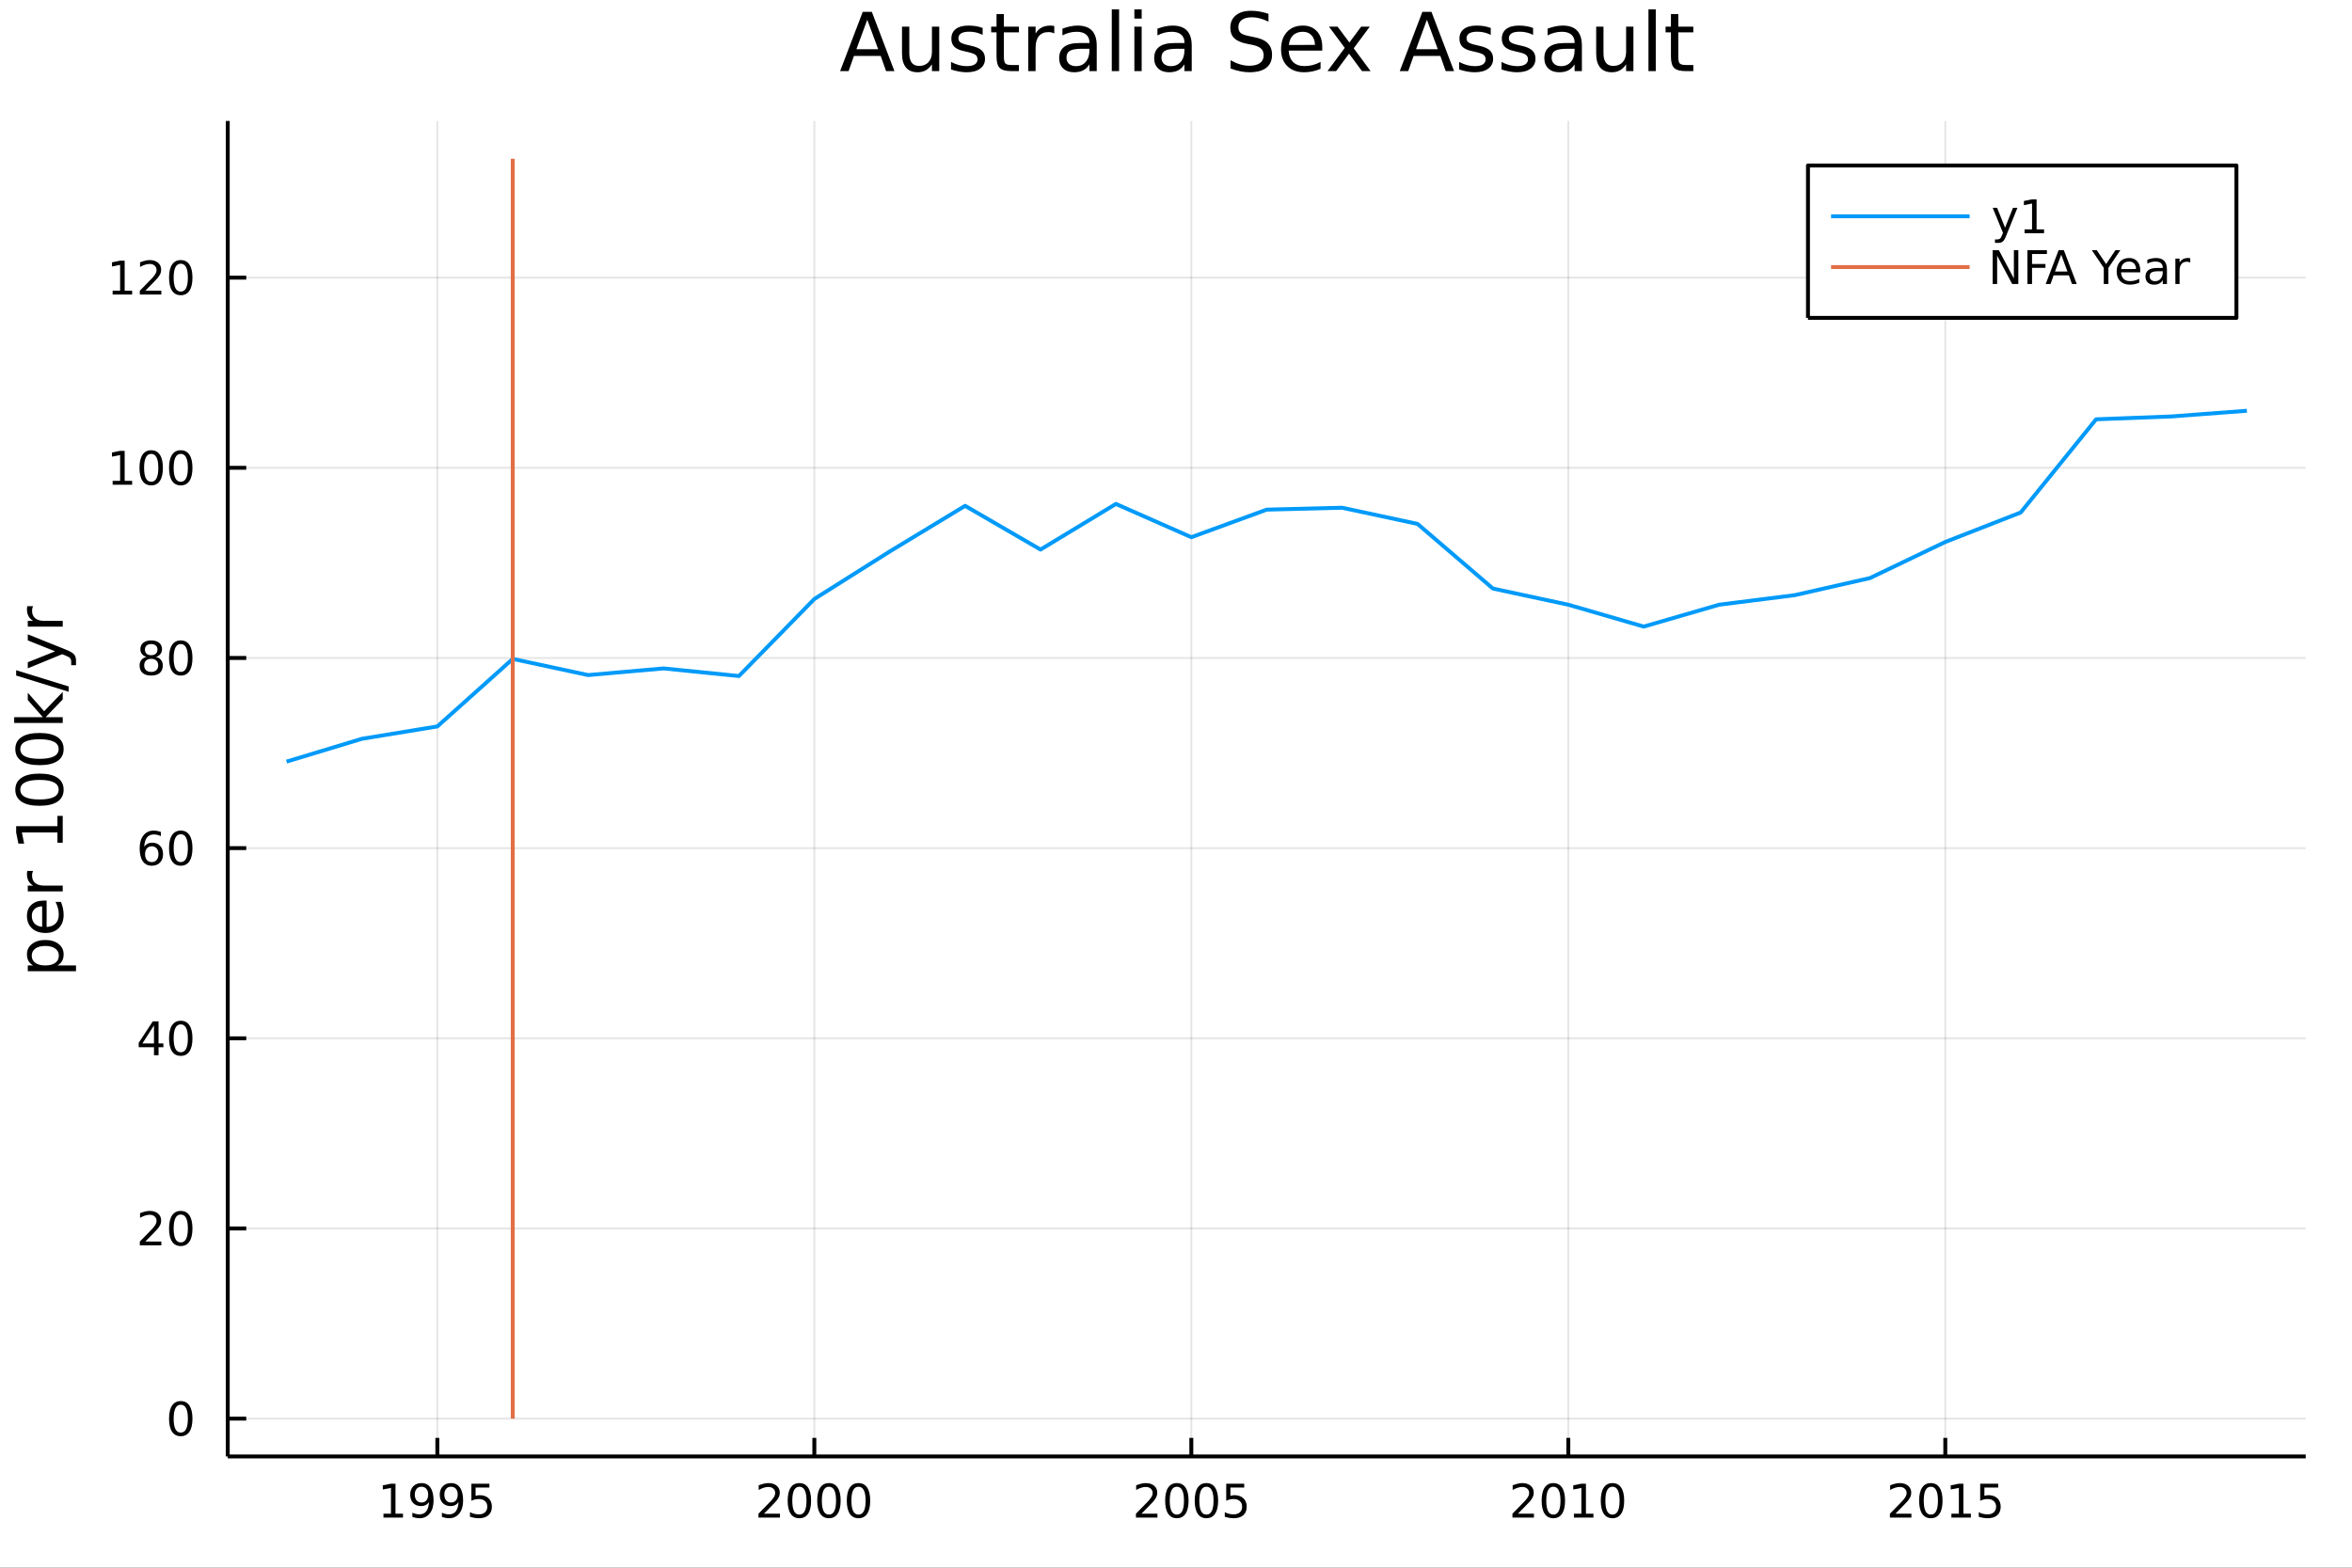 <?xml version="1.0" encoding="utf-8"?>
<svg xmlns="http://www.w3.org/2000/svg" xmlns:xlink="http://www.w3.org/1999/xlink" width="600" height="400" viewBox="0 0 2400 1600">
<rect x="0" y="0" width="2400" height="1600" fill="#333333" stroke="none"/>
<defs>
  <clipPath id="clip020">
    <rect x="0" y="0" width="2400" height="1600"/>
  </clipPath>
</defs>
<path clip-path="url(#clip020)" d="
M0 1600 L2400 1600 L2400 0 L0 0  Z
  " fill="#ffffff" fill-rule="evenodd" fill-opacity="1"/>
<defs>
  <clipPath id="clip021">
    <rect x="480" y="0" width="1681" height="1600"/>
  </clipPath>
</defs>
<path clip-path="url(#clip020)" d="
M232.389 1486.45 L2352.76 1486.45 L2352.76 123.472 L232.389 123.472  Z
  " fill="#ffffff" fill-rule="evenodd" fill-opacity="1"/>
<defs>
  <clipPath id="clip022">
    <rect x="232" y="123" width="2121" height="1364"/>
  </clipPath>
</defs>
<polyline clip-path="url(#clip022)" style="stroke:#000000; stroke-linecap:butt; stroke-linejoin:round; stroke-width:2; stroke-opacity:0.1; fill:none" points="
  446.272,1486.45 446.272,123.472 
  "/>
<polyline clip-path="url(#clip022)" style="stroke:#000000; stroke-linecap:butt; stroke-linejoin:round; stroke-width:2; stroke-opacity:0.1; fill:none" points="
  830.954,1486.45 830.954,123.472 
  "/>
<polyline clip-path="url(#clip022)" style="stroke:#000000; stroke-linecap:butt; stroke-linejoin:round; stroke-width:2; stroke-opacity:0.1; fill:none" points="
  1215.64,1486.45 1215.64,123.472 
  "/>
<polyline clip-path="url(#clip022)" style="stroke:#000000; stroke-linecap:butt; stroke-linejoin:round; stroke-width:2; stroke-opacity:0.1; fill:none" points="
  1600.32,1486.45 1600.32,123.472 
  "/>
<polyline clip-path="url(#clip022)" style="stroke:#000000; stroke-linecap:butt; stroke-linejoin:round; stroke-width:2; stroke-opacity:0.1; fill:none" points="
  1985,1486.45 1985,123.472 
  "/>
<polyline clip-path="url(#clip020)" style="stroke:#000000; stroke-linecap:butt; stroke-linejoin:round; stroke-width:4; stroke-opacity:1; fill:none" points="
  232.389,1486.45 2352.76,1486.45 
  "/>
<polyline clip-path="url(#clip020)" style="stroke:#000000; stroke-linecap:butt; stroke-linejoin:round; stroke-width:4; stroke-opacity:1; fill:none" points="
  446.272,1486.45 446.272,1467.55 
  "/>
<polyline clip-path="url(#clip020)" style="stroke:#000000; stroke-linecap:butt; stroke-linejoin:round; stroke-width:4; stroke-opacity:1; fill:none" points="
  830.954,1486.45 830.954,1467.55 
  "/>
<polyline clip-path="url(#clip020)" style="stroke:#000000; stroke-linecap:butt; stroke-linejoin:round; stroke-width:4; stroke-opacity:1; fill:none" points="
  1215.64,1486.45 1215.64,1467.55 
  "/>
<polyline clip-path="url(#clip020)" style="stroke:#000000; stroke-linecap:butt; stroke-linejoin:round; stroke-width:4; stroke-opacity:1; fill:none" points="
  1600.32,1486.45 1600.32,1467.55 
  "/>
<polyline clip-path="url(#clip020)" style="stroke:#000000; stroke-linecap:butt; stroke-linejoin:round; stroke-width:4; stroke-opacity:1; fill:none" points="
  1985,1486.45 1985,1467.55 
  "/>
<path clip-path="url(#clip020)" d="M391.296 1544.91 L398.935 1544.91 L398.935 1518.55 L390.625 1520.21 L390.625 1515.95 L398.888 1514.29 L403.564 1514.29 L403.564 1544.91 L411.203 1544.91 L411.203 1548.85 L391.296 1548.85 L391.296 1544.91 Z" fill="#000000" fill-rule="evenodd" fill-opacity="1" /><path clip-path="url(#clip020)" d="M420.787 1548.13 L420.787 1543.87 Q422.546 1544.7 424.351 1545.14 Q426.157 1545.58 427.893 1545.58 Q432.523 1545.58 434.953 1542.48 Q437.407 1539.36 437.754 1533.01 Q436.411 1535.01 434.351 1536.07 Q432.291 1537.13 429.791 1537.13 Q424.606 1537.13 421.574 1534.01 Q418.564 1530.86 418.564 1525.42 Q418.564 1520.1 421.712 1516.88 Q424.861 1513.66 430.092 1513.66 Q436.087 1513.66 439.235 1518.27 Q442.407 1522.85 442.407 1531.6 Q442.407 1539.77 438.518 1544.66 Q434.652 1549.52 428.101 1549.52 Q426.342 1549.52 424.536 1549.17 Q422.731 1548.82 420.787 1548.13 M430.092 1533.48 Q433.24 1533.48 435.069 1531.32 Q436.921 1529.17 436.921 1525.42 Q436.921 1521.7 435.069 1519.54 Q433.24 1517.37 430.092 1517.37 Q426.944 1517.37 425.092 1519.54 Q423.263 1521.7 423.263 1525.42 Q423.263 1529.17 425.092 1531.32 Q426.944 1533.48 430.092 1533.48 Z" fill="#000000" fill-rule="evenodd" fill-opacity="1" /><path clip-path="url(#clip020)" d="M450.948 1548.13 L450.948 1543.87 Q452.708 1544.7 454.513 1545.14 Q456.319 1545.58 458.055 1545.58 Q462.684 1545.58 465.115 1542.48 Q467.569 1539.36 467.916 1533.01 Q466.573 1535.01 464.513 1536.07 Q462.453 1537.13 459.953 1537.13 Q454.768 1537.13 451.735 1534.01 Q448.726 1530.86 448.726 1525.42 Q448.726 1520.1 451.874 1516.88 Q455.022 1513.66 460.254 1513.66 Q466.249 1513.66 469.397 1518.27 Q472.569 1522.85 472.569 1531.6 Q472.569 1539.77 468.68 1544.66 Q464.814 1549.52 458.263 1549.52 Q456.504 1549.52 454.698 1549.17 Q452.893 1548.82 450.948 1548.13 M460.254 1533.48 Q463.402 1533.48 465.231 1531.32 Q467.083 1529.17 467.083 1525.42 Q467.083 1521.7 465.231 1519.54 Q463.402 1517.37 460.254 1517.37 Q457.106 1517.37 455.254 1519.54 Q453.425 1521.7 453.425 1525.42 Q453.425 1529.17 455.254 1531.32 Q457.106 1533.48 460.254 1533.48 Z" fill="#000000" fill-rule="evenodd" fill-opacity="1" /><path clip-path="url(#clip020)" d="M481.018 1514.29 L499.374 1514.29 L499.374 1518.22 L485.3 1518.22 L485.3 1526.7 Q486.319 1526.35 487.337 1526.19 Q488.356 1526 489.374 1526 Q495.161 1526 498.541 1529.17 Q501.92 1532.34 501.92 1537.76 Q501.92 1543.34 498.448 1546.44 Q494.976 1549.52 488.657 1549.52 Q486.481 1549.52 484.212 1549.15 Q481.967 1548.78 479.559 1548.04 L479.559 1543.34 Q481.643 1544.47 483.865 1545.03 Q486.087 1545.58 488.564 1545.58 Q492.569 1545.58 494.906 1543.48 Q497.244 1541.37 497.244 1537.76 Q497.244 1534.15 494.906 1532.04 Q492.569 1529.94 488.564 1529.94 Q486.689 1529.94 484.814 1530.35 Q482.962 1530.77 481.018 1531.65 L481.018 1514.29 Z" fill="#000000" fill-rule="evenodd" fill-opacity="1" /><path clip-path="url(#clip020)" d="M779.566 1544.91 L795.885 1544.91 L795.885 1548.85 L773.941 1548.85 L773.941 1544.91 Q776.603 1542.16 781.186 1537.53 Q785.793 1532.88 786.973 1531.53 Q789.218 1529.01 790.098 1527.27 Q791.001 1525.51 791.001 1523.82 Q791.001 1521.07 789.056 1519.33 Q787.135 1517.6 784.033 1517.6 Q781.834 1517.6 779.381 1518.36 Q776.95 1519.13 774.172 1520.68 L774.172 1515.95 Q776.996 1514.82 779.45 1514.24 Q781.904 1513.66 783.941 1513.66 Q789.311 1513.66 792.505 1516.35 Q795.7 1519.03 795.7 1523.52 Q795.7 1525.65 794.89 1527.57 Q794.103 1529.47 791.996 1532.07 Q791.418 1532.74 788.316 1535.95 Q785.214 1539.15 779.566 1544.91 Z" fill="#000000" fill-rule="evenodd" fill-opacity="1" /><path clip-path="url(#clip020)" d="M815.7 1517.37 Q812.089 1517.37 810.26 1520.93 Q808.454 1524.47 808.454 1531.6 Q808.454 1538.71 810.26 1542.27 Q812.089 1545.82 815.7 1545.82 Q819.334 1545.82 821.14 1542.27 Q822.968 1538.71 822.968 1531.6 Q822.968 1524.47 821.14 1520.93 Q819.334 1517.37 815.7 1517.37 M815.7 1513.66 Q821.51 1513.66 824.566 1518.27 Q827.644 1522.85 827.644 1531.6 Q827.644 1540.33 824.566 1544.94 Q821.51 1549.52 815.7 1549.52 Q809.89 1549.52 806.811 1544.94 Q803.755 1540.33 803.755 1531.6 Q803.755 1522.85 806.811 1518.27 Q809.89 1513.66 815.7 1513.66 Z" fill="#000000" fill-rule="evenodd" fill-opacity="1" /><path clip-path="url(#clip020)" d="M845.862 1517.37 Q842.251 1517.37 840.422 1520.93 Q838.616 1524.47 838.616 1531.6 Q838.616 1538.71 840.422 1542.27 Q842.251 1545.82 845.862 1545.82 Q849.496 1545.82 851.301 1542.27 Q853.13 1538.71 853.13 1531.6 Q853.13 1524.47 851.301 1520.93 Q849.496 1517.37 845.862 1517.37 M845.862 1513.66 Q851.672 1513.66 854.727 1518.27 Q857.806 1522.85 857.806 1531.6 Q857.806 1540.33 854.727 1544.94 Q851.672 1549.52 845.862 1549.52 Q840.052 1549.52 836.973 1544.94 Q833.917 1540.33 833.917 1531.6 Q833.917 1522.85 836.973 1518.27 Q840.052 1513.66 845.862 1513.66 Z" fill="#000000" fill-rule="evenodd" fill-opacity="1" /><path clip-path="url(#clip020)" d="M876.024 1517.37 Q872.412 1517.37 870.584 1520.93 Q868.778 1524.47 868.778 1531.6 Q868.778 1538.71 870.584 1542.27 Q872.412 1545.82 876.024 1545.82 Q879.658 1545.82 881.463 1542.27 Q883.292 1538.71 883.292 1531.6 Q883.292 1524.47 881.463 1520.93 Q879.658 1517.37 876.024 1517.37 M876.024 1513.66 Q881.834 1513.66 884.889 1518.27 Q887.968 1522.85 887.968 1531.6 Q887.968 1540.33 884.889 1544.94 Q881.834 1549.52 876.024 1549.52 Q870.213 1549.52 867.135 1544.94 Q864.079 1540.33 864.079 1531.6 Q864.079 1522.85 867.135 1518.27 Q870.213 1513.66 876.024 1513.66 Z" fill="#000000" fill-rule="evenodd" fill-opacity="1" /><path clip-path="url(#clip020)" d="M1164.75 1544.91 L1181.06 1544.91 L1181.06 1548.85 L1159.12 1548.85 L1159.12 1544.91 Q1161.78 1542.16 1166.37 1537.53 Q1170.97 1532.88 1172.15 1531.53 Q1174.4 1529.01 1175.28 1527.27 Q1176.18 1525.51 1176.18 1523.82 Q1176.18 1521.07 1174.24 1519.33 Q1172.31 1517.6 1169.21 1517.6 Q1167.01 1517.6 1164.56 1518.36 Q1162.13 1519.13 1159.35 1520.68 L1159.35 1515.95 Q1162.18 1514.82 1164.63 1514.24 Q1167.08 1513.66 1169.12 1513.66 Q1174.49 1513.66 1177.69 1516.35 Q1180.88 1519.03 1180.88 1523.52 Q1180.88 1525.65 1180.07 1527.57 Q1179.28 1529.47 1177.18 1532.07 Q1176.6 1532.74 1173.5 1535.95 Q1170.39 1539.15 1164.75 1544.91 Z" fill="#000000" fill-rule="evenodd" fill-opacity="1" /><path clip-path="url(#clip020)" d="M1200.88 1517.37 Q1197.27 1517.37 1195.44 1520.93 Q1193.63 1524.47 1193.63 1531.6 Q1193.63 1538.71 1195.44 1542.27 Q1197.27 1545.82 1200.88 1545.82 Q1204.51 1545.82 1206.32 1542.27 Q1208.15 1538.71 1208.15 1531.6 Q1208.15 1524.47 1206.32 1520.93 Q1204.51 1517.37 1200.88 1517.37 M1200.88 1513.66 Q1206.69 1513.66 1209.75 1518.27 Q1212.82 1522.85 1212.82 1531.6 Q1212.82 1540.33 1209.75 1544.94 Q1206.69 1549.52 1200.88 1549.52 Q1195.07 1549.52 1191.99 1544.94 Q1188.94 1540.33 1188.94 1531.6 Q1188.94 1522.85 1191.99 1518.27 Q1195.07 1513.66 1200.88 1513.66 Z" fill="#000000" fill-rule="evenodd" fill-opacity="1" /><path clip-path="url(#clip020)" d="M1231.04 1517.37 Q1227.43 1517.37 1225.6 1520.93 Q1223.8 1524.47 1223.8 1531.6 Q1223.8 1538.71 1225.6 1542.27 Q1227.43 1545.82 1231.04 1545.82 Q1234.68 1545.82 1236.48 1542.27 Q1238.31 1538.71 1238.31 1531.6 Q1238.31 1524.47 1236.48 1520.93 Q1234.68 1517.37 1231.04 1517.37 M1231.04 1513.66 Q1236.85 1513.66 1239.91 1518.27 Q1242.99 1522.85 1242.99 1531.6 Q1242.99 1540.33 1239.91 1544.94 Q1236.85 1549.52 1231.04 1549.52 Q1225.23 1549.52 1222.15 1544.94 Q1219.1 1540.33 1219.1 1531.6 Q1219.1 1522.85 1222.15 1518.27 Q1225.23 1513.66 1231.04 1513.66 Z" fill="#000000" fill-rule="evenodd" fill-opacity="1" /><path clip-path="url(#clip020)" d="M1251.25 1514.29 L1269.61 1514.29 L1269.61 1518.22 L1255.53 1518.22 L1255.53 1526.7 Q1256.55 1526.35 1257.57 1526.19 Q1258.59 1526 1259.61 1526 Q1265.39 1526 1268.77 1529.17 Q1272.15 1532.34 1272.15 1537.76 Q1272.15 1543.34 1268.68 1546.44 Q1265.21 1549.52 1258.89 1549.52 Q1256.71 1549.52 1254.44 1549.15 Q1252.2 1548.78 1249.79 1548.04 L1249.79 1543.34 Q1251.87 1544.47 1254.1 1545.03 Q1256.32 1545.58 1258.8 1545.58 Q1262.8 1545.58 1265.14 1543.48 Q1267.48 1541.37 1267.48 1537.76 Q1267.48 1534.15 1265.14 1532.04 Q1262.8 1529.94 1258.8 1529.94 Q1256.92 1529.94 1255.05 1530.35 Q1253.19 1530.77 1251.25 1531.65 L1251.25 1514.29 Z" fill="#000000" fill-rule="evenodd" fill-opacity="1" /><path clip-path="url(#clip020)" d="M1548.93 1544.91 L1565.25 1544.91 L1565.25 1548.85 L1543.3 1548.85 L1543.3 1544.91 Q1545.97 1542.16 1550.55 1537.53 Q1555.16 1532.88 1556.34 1531.53 Q1558.58 1529.01 1559.46 1527.27 Q1560.36 1525.51 1560.36 1523.82 Q1560.36 1521.07 1558.42 1519.33 Q1556.5 1517.6 1553.4 1517.6 Q1551.2 1517.6 1548.74 1518.36 Q1546.31 1519.13 1543.54 1520.68 L1543.54 1515.95 Q1546.36 1514.82 1548.81 1514.24 Q1551.27 1513.66 1553.3 1513.66 Q1558.67 1513.66 1561.87 1516.35 Q1565.06 1519.03 1565.06 1523.52 Q1565.06 1525.65 1564.25 1527.57 Q1563.47 1529.47 1561.36 1532.07 Q1560.78 1532.74 1557.68 1535.95 Q1554.58 1539.15 1548.93 1544.91 Z" fill="#000000" fill-rule="evenodd" fill-opacity="1" /><path clip-path="url(#clip020)" d="M1585.06 1517.37 Q1581.45 1517.37 1579.62 1520.93 Q1577.82 1524.47 1577.82 1531.6 Q1577.82 1538.71 1579.62 1542.27 Q1581.45 1545.82 1585.06 1545.82 Q1588.7 1545.82 1590.5 1542.27 Q1592.33 1538.71 1592.33 1531.6 Q1592.33 1524.47 1590.5 1520.93 Q1588.7 1517.37 1585.06 1517.37 M1585.06 1513.66 Q1590.87 1513.66 1593.93 1518.27 Q1597.01 1522.85 1597.01 1531.6 Q1597.01 1540.33 1593.93 1544.94 Q1590.87 1549.52 1585.06 1549.52 Q1579.25 1549.52 1576.17 1544.94 Q1573.12 1540.33 1573.12 1531.6 Q1573.12 1522.85 1576.17 1518.27 Q1579.25 1513.66 1585.06 1513.66 Z" fill="#000000" fill-rule="evenodd" fill-opacity="1" /><path clip-path="url(#clip020)" d="M1606.04 1544.91 L1613.67 1544.91 L1613.67 1518.55 L1605.36 1520.21 L1605.36 1515.95 L1613.63 1514.29 L1618.3 1514.29 L1618.3 1544.91 L1625.94 1544.91 L1625.94 1548.85 L1606.04 1548.85 L1606.04 1544.91 Z" fill="#000000" fill-rule="evenodd" fill-opacity="1" /><path clip-path="url(#clip020)" d="M1645.39 1517.37 Q1641.78 1517.37 1639.95 1520.93 Q1638.14 1524.47 1638.14 1531.6 Q1638.14 1538.71 1639.95 1542.27 Q1641.78 1545.82 1645.39 1545.82 Q1649.02 1545.82 1650.83 1542.27 Q1652.66 1538.71 1652.66 1531.6 Q1652.66 1524.47 1650.83 1520.93 Q1649.02 1517.37 1645.39 1517.37 M1645.39 1513.66 Q1651.2 1513.66 1654.25 1518.27 Q1657.33 1522.85 1657.33 1531.6 Q1657.33 1540.33 1654.25 1544.94 Q1651.2 1549.52 1645.39 1549.52 Q1639.58 1549.52 1636.5 1544.94 Q1633.44 1540.33 1633.44 1531.6 Q1633.44 1522.85 1636.5 1518.27 Q1639.58 1513.66 1645.39 1513.66 Z" fill="#000000" fill-rule="evenodd" fill-opacity="1" /><path clip-path="url(#clip020)" d="M1934.11 1544.91 L1950.43 1544.91 L1950.43 1548.85 L1928.48 1548.85 L1928.48 1544.91 Q1931.15 1542.16 1935.73 1537.53 Q1940.34 1532.88 1941.52 1531.53 Q1943.76 1529.01 1944.64 1527.27 Q1945.54 1525.51 1945.54 1523.82 Q1945.54 1521.07 1943.6 1519.33 Q1941.68 1517.6 1938.58 1517.6 Q1936.38 1517.6 1933.92 1518.36 Q1931.49 1519.13 1928.72 1520.68 L1928.72 1515.95 Q1931.54 1514.82 1933.99 1514.24 Q1936.45 1513.66 1938.48 1513.66 Q1943.85 1513.66 1947.05 1516.35 Q1950.24 1519.03 1950.24 1523.52 Q1950.24 1525.65 1949.43 1527.57 Q1948.65 1529.47 1946.54 1532.07 Q1945.96 1532.74 1942.86 1535.95 Q1939.76 1539.15 1934.11 1544.91 Z" fill="#000000" fill-rule="evenodd" fill-opacity="1" /><path clip-path="url(#clip020)" d="M1970.24 1517.37 Q1966.63 1517.37 1964.8 1520.93 Q1963 1524.47 1963 1531.6 Q1963 1538.71 1964.8 1542.27 Q1966.63 1545.82 1970.24 1545.82 Q1973.88 1545.82 1975.68 1542.27 Q1977.51 1538.71 1977.51 1531.6 Q1977.51 1524.47 1975.68 1520.93 Q1973.88 1517.37 1970.24 1517.37 M1970.24 1513.66 Q1976.05 1513.66 1979.11 1518.27 Q1982.19 1522.85 1982.19 1531.6 Q1982.19 1540.33 1979.11 1544.94 Q1976.05 1549.52 1970.24 1549.52 Q1964.43 1549.52 1961.35 1544.94 Q1958.3 1540.33 1958.3 1531.6 Q1958.3 1522.85 1961.35 1518.27 Q1964.43 1513.66 1970.24 1513.66 Z" fill="#000000" fill-rule="evenodd" fill-opacity="1" /><path clip-path="url(#clip020)" d="M1991.22 1544.91 L1998.85 1544.91 L1998.85 1518.55 L1990.54 1520.21 L1990.54 1515.95 L1998.81 1514.29 L2003.48 1514.29 L2003.48 1544.91 L2011.12 1544.91 L2011.12 1548.85 L1991.22 1548.85 L1991.22 1544.91 Z" fill="#000000" fill-rule="evenodd" fill-opacity="1" /><path clip-path="url(#clip020)" d="M2020.61 1514.29 L2038.97 1514.29 L2038.97 1518.22 L2024.9 1518.22 L2024.9 1526.7 Q2025.91 1526.35 2026.93 1526.19 Q2027.95 1526 2028.97 1526 Q2034.76 1526 2038.14 1529.17 Q2041.52 1532.34 2041.52 1537.76 Q2041.52 1543.34 2038.04 1546.44 Q2034.57 1549.52 2028.25 1549.52 Q2026.08 1549.52 2023.81 1549.15 Q2021.56 1548.78 2019.15 1548.04 L2019.15 1543.34 Q2021.24 1544.47 2023.46 1545.03 Q2025.68 1545.58 2028.16 1545.58 Q2032.16 1545.58 2034.5 1543.48 Q2036.84 1541.37 2036.84 1537.76 Q2036.84 1534.15 2034.5 1532.04 Q2032.16 1529.94 2028.16 1529.94 Q2026.28 1529.94 2024.41 1530.35 Q2022.56 1530.77 2020.61 1531.65 L2020.61 1514.29 Z" fill="#000000" fill-rule="evenodd" fill-opacity="1" /><polyline clip-path="url(#clip022)" style="stroke:#000000; stroke-linecap:butt; stroke-linejoin:round; stroke-width:2; stroke-opacity:0.1; fill:none" points="
  232.389,1447.87 2352.76,1447.87 
  "/>
<polyline clip-path="url(#clip022)" style="stroke:#000000; stroke-linecap:butt; stroke-linejoin:round; stroke-width:2; stroke-opacity:0.1; fill:none" points="
  232.389,1253.79 2352.76,1253.79 
  "/>
<polyline clip-path="url(#clip022)" style="stroke:#000000; stroke-linecap:butt; stroke-linejoin:round; stroke-width:2; stroke-opacity:0.1; fill:none" points="
  232.389,1059.7 2352.76,1059.7 
  "/>
<polyline clip-path="url(#clip022)" style="stroke:#000000; stroke-linecap:butt; stroke-linejoin:round; stroke-width:2; stroke-opacity:0.1; fill:none" points="
  232.389,865.612 2352.76,865.612 
  "/>
<polyline clip-path="url(#clip022)" style="stroke:#000000; stroke-linecap:butt; stroke-linejoin:round; stroke-width:2; stroke-opacity:0.1; fill:none" points="
  232.389,671.525 2352.76,671.525 
  "/>
<polyline clip-path="url(#clip022)" style="stroke:#000000; stroke-linecap:butt; stroke-linejoin:round; stroke-width:2; stroke-opacity:0.1; fill:none" points="
  232.389,477.438 2352.76,477.438 
  "/>
<polyline clip-path="url(#clip022)" style="stroke:#000000; stroke-linecap:butt; stroke-linejoin:round; stroke-width:2; stroke-opacity:0.1; fill:none" points="
  232.389,283.351 2352.76,283.351 
  "/>
<polyline clip-path="url(#clip020)" style="stroke:#000000; stroke-linecap:butt; stroke-linejoin:round; stroke-width:4; stroke-opacity:1; fill:none" points="
  232.389,1486.45 232.389,123.472 
  "/>
<polyline clip-path="url(#clip020)" style="stroke:#000000; stroke-linecap:butt; stroke-linejoin:round; stroke-width:4; stroke-opacity:1; fill:none" points="
  232.389,1447.87 251.287,1447.87 
  "/>
<polyline clip-path="url(#clip020)" style="stroke:#000000; stroke-linecap:butt; stroke-linejoin:round; stroke-width:4; stroke-opacity:1; fill:none" points="
  232.389,1253.79 251.287,1253.79 
  "/>
<polyline clip-path="url(#clip020)" style="stroke:#000000; stroke-linecap:butt; stroke-linejoin:round; stroke-width:4; stroke-opacity:1; fill:none" points="
  232.389,1059.7 251.287,1059.7 
  "/>
<polyline clip-path="url(#clip020)" style="stroke:#000000; stroke-linecap:butt; stroke-linejoin:round; stroke-width:4; stroke-opacity:1; fill:none" points="
  232.389,865.612 251.287,865.612 
  "/>
<polyline clip-path="url(#clip020)" style="stroke:#000000; stroke-linecap:butt; stroke-linejoin:round; stroke-width:4; stroke-opacity:1; fill:none" points="
  232.389,671.525 251.287,671.525 
  "/>
<polyline clip-path="url(#clip020)" style="stroke:#000000; stroke-linecap:butt; stroke-linejoin:round; stroke-width:4; stroke-opacity:1; fill:none" points="
  232.389,477.438 251.287,477.438 
  "/>
<polyline clip-path="url(#clip020)" style="stroke:#000000; stroke-linecap:butt; stroke-linejoin:round; stroke-width:4; stroke-opacity:1; fill:none" points="
  232.389,283.351 251.287,283.351 
  "/>
<path clip-path="url(#clip020)" d="M184.445 1433.67 Q180.834 1433.67 179.005 1437.24 Q177.2 1440.78 177.2 1447.91 Q177.2 1455.01 179.005 1458.58 Q180.834 1462.12 184.445 1462.12 Q188.079 1462.12 189.885 1458.58 Q191.713 1455.01 191.713 1447.91 Q191.713 1440.78 189.885 1437.24 Q188.079 1433.67 184.445 1433.67 M184.445 1429.97 Q190.255 1429.97 193.311 1434.57 Q196.389 1439.16 196.389 1447.91 Q196.389 1456.63 193.311 1461.24 Q190.255 1465.82 184.445 1465.82 Q178.635 1465.82 175.556 1461.24 Q172.501 1456.63 172.501 1447.91 Q172.501 1439.16 175.556 1434.57 Q178.635 1429.97 184.445 1429.97 Z" fill="#000000" fill-rule="evenodd" fill-opacity="1" /><path clip-path="url(#clip020)" d="M148.311 1267.13 L164.63 1267.13 L164.63 1271.07 L142.686 1271.07 L142.686 1267.13 Q145.348 1264.38 149.931 1259.75 Q154.538 1255.09 155.718 1253.75 Q157.964 1251.23 158.843 1249.49 Q159.746 1247.73 159.746 1246.04 Q159.746 1243.29 157.802 1241.55 Q155.88 1239.82 152.778 1239.82 Q150.579 1239.82 148.126 1240.58 Q145.695 1241.34 142.917 1242.89 L142.917 1238.17 Q145.741 1237.04 148.195 1236.46 Q150.649 1235.88 152.686 1235.88 Q158.056 1235.88 161.251 1238.57 Q164.445 1241.25 164.445 1245.74 Q164.445 1247.87 163.635 1249.79 Q162.848 1251.69 160.741 1254.28 Q160.163 1254.96 157.061 1258.17 Q153.959 1261.37 148.311 1267.13 Z" fill="#000000" fill-rule="evenodd" fill-opacity="1" /><path clip-path="url(#clip020)" d="M184.445 1239.58 Q180.834 1239.58 179.005 1243.15 Q177.2 1246.69 177.2 1253.82 Q177.2 1260.93 179.005 1264.49 Q180.834 1268.03 184.445 1268.03 Q188.079 1268.03 189.885 1264.49 Q191.713 1260.93 191.713 1253.82 Q191.713 1246.69 189.885 1243.15 Q188.079 1239.58 184.445 1239.58 M184.445 1235.88 Q190.255 1235.88 193.311 1240.49 Q196.389 1245.07 196.389 1253.82 Q196.389 1262.55 193.311 1267.15 Q190.255 1271.74 184.445 1271.74 Q178.635 1271.74 175.556 1267.15 Q172.501 1262.55 172.501 1253.82 Q172.501 1245.07 175.556 1240.49 Q178.635 1235.88 184.445 1235.88 Z" fill="#000000" fill-rule="evenodd" fill-opacity="1" /><path clip-path="url(#clip020)" d="M157.13 1046.49 L145.325 1064.94 L157.13 1064.94 L157.13 1046.49 M155.903 1042.42 L161.783 1042.42 L161.783 1064.94 L166.714 1064.94 L166.714 1068.83 L161.783 1068.83 L161.783 1076.98 L157.13 1076.98 L157.13 1068.83 L141.529 1068.83 L141.529 1064.32 L155.903 1042.42 Z" fill="#000000" fill-rule="evenodd" fill-opacity="1" /><path clip-path="url(#clip020)" d="M184.445 1045.5 Q180.834 1045.5 179.005 1049.06 Q177.2 1052.6 177.2 1059.73 Q177.2 1066.84 179.005 1070.41 Q180.834 1073.95 184.445 1073.95 Q188.079 1073.95 189.885 1070.41 Q191.713 1066.84 191.713 1059.73 Q191.713 1052.6 189.885 1049.06 Q188.079 1045.5 184.445 1045.5 M184.445 1041.79 Q190.255 1041.79 193.311 1046.4 Q196.389 1050.98 196.389 1059.73 Q196.389 1068.46 193.311 1073.07 Q190.255 1077.65 184.445 1077.65 Q178.635 1077.65 175.556 1073.07 Q172.501 1068.46 172.501 1059.73 Q172.501 1050.98 175.556 1046.4 Q178.635 1041.79 184.445 1041.79 Z" fill="#000000" fill-rule="evenodd" fill-opacity="1" /><path clip-path="url(#clip020)" d="M154.862 863.749 Q151.714 863.749 149.862 865.902 Q148.033 868.054 148.033 871.804 Q148.033 875.531 149.862 877.707 Q151.714 879.86 154.862 879.86 Q158.01 879.86 159.839 877.707 Q161.69 875.531 161.69 871.804 Q161.69 868.054 159.839 865.902 Q158.01 863.749 154.862 863.749 M164.144 849.096 L164.144 853.355 Q162.385 852.522 160.579 852.082 Q158.797 851.642 157.038 851.642 Q152.408 851.642 149.954 854.767 Q147.524 857.892 147.177 864.212 Q148.542 862.198 150.603 861.133 Q152.663 860.045 155.14 860.045 Q160.348 860.045 163.357 863.216 Q166.39 866.364 166.39 871.804 Q166.39 877.128 163.241 880.346 Q160.093 883.563 154.862 883.563 Q148.866 883.563 145.695 878.98 Q142.524 874.374 142.524 865.647 Q142.524 857.452 146.413 852.591 Q150.302 847.707 156.853 847.707 Q158.612 847.707 160.394 848.054 Q162.2 848.402 164.144 849.096 Z" fill="#000000" fill-rule="evenodd" fill-opacity="1" /><path clip-path="url(#clip020)" d="M184.445 851.411 Q180.834 851.411 179.005 854.976 Q177.2 858.517 177.2 865.647 Q177.2 872.753 179.005 876.318 Q180.834 879.86 184.445 879.86 Q188.079 879.86 189.885 876.318 Q191.713 872.753 191.713 865.647 Q191.713 858.517 189.885 854.976 Q188.079 851.411 184.445 851.411 M184.445 847.707 Q190.255 847.707 193.311 852.314 Q196.389 856.897 196.389 865.647 Q196.389 874.374 193.311 878.98 Q190.255 883.563 184.445 883.563 Q178.635 883.563 175.556 878.98 Q172.501 874.374 172.501 865.647 Q172.501 856.897 175.556 852.314 Q178.635 847.707 184.445 847.707 Z" fill="#000000" fill-rule="evenodd" fill-opacity="1" /><path clip-path="url(#clip020)" d="M154.283 672.393 Q150.95 672.393 149.028 674.176 Q147.13 675.958 147.13 679.083 Q147.13 682.208 149.028 683.99 Q150.95 685.773 154.283 685.773 Q157.616 685.773 159.538 683.99 Q161.459 682.185 161.459 679.083 Q161.459 675.958 159.538 674.176 Q157.64 672.393 154.283 672.393 M149.607 670.403 Q146.598 669.662 144.908 667.602 Q143.241 665.541 143.241 662.578 Q143.241 658.435 146.181 656.028 Q149.144 653.62 154.283 653.62 Q159.445 653.62 162.385 656.028 Q165.325 658.435 165.325 662.578 Q165.325 665.541 163.635 667.602 Q161.968 669.662 158.982 670.403 Q162.362 671.19 164.237 673.481 Q166.135 675.773 166.135 679.083 Q166.135 684.106 163.056 686.791 Q160.001 689.477 154.283 689.477 Q148.566 689.477 145.487 686.791 Q142.431 684.106 142.431 679.083 Q142.431 675.773 144.329 673.481 Q146.228 671.19 149.607 670.403 M147.894 663.018 Q147.894 665.703 149.561 667.208 Q151.251 668.713 154.283 668.713 Q157.292 668.713 158.982 667.208 Q160.695 665.703 160.695 663.018 Q160.695 660.333 158.982 658.829 Q157.292 657.324 154.283 657.324 Q151.251 657.324 149.561 658.829 Q147.894 660.333 147.894 663.018 Z" fill="#000000" fill-rule="evenodd" fill-opacity="1" /><path clip-path="url(#clip020)" d="M184.445 657.324 Q180.834 657.324 179.005 660.889 Q177.2 664.43 177.2 671.56 Q177.2 678.666 179.005 682.231 Q180.834 685.773 184.445 685.773 Q188.079 685.773 189.885 682.231 Q191.713 678.666 191.713 671.56 Q191.713 664.43 189.885 660.889 Q188.079 657.324 184.445 657.324 M184.445 653.62 Q190.255 653.62 193.311 658.227 Q196.389 662.81 196.389 671.56 Q196.389 680.287 193.311 684.893 Q190.255 689.477 184.445 689.477 Q178.635 689.477 175.556 684.893 Q172.501 680.287 172.501 671.56 Q172.501 662.81 175.556 658.227 Q178.635 653.62 184.445 653.62 Z" fill="#000000" fill-rule="evenodd" fill-opacity="1" /><path clip-path="url(#clip020)" d="M114.931 490.783 L122.57 490.783 L122.57 464.417 L114.26 466.084 L114.26 461.825 L122.524 460.158 L127.2 460.158 L127.2 490.783 L134.839 490.783 L134.839 494.718 L114.931 494.718 L114.931 490.783 Z" fill="#000000" fill-rule="evenodd" fill-opacity="1" /><path clip-path="url(#clip020)" d="M154.283 463.237 Q150.672 463.237 148.843 466.802 Q147.038 470.343 147.038 477.473 Q147.038 484.579 148.843 488.144 Q150.672 491.686 154.283 491.686 Q157.917 491.686 159.723 488.144 Q161.552 484.579 161.552 477.473 Q161.552 470.343 159.723 466.802 Q157.917 463.237 154.283 463.237 M154.283 459.533 Q160.093 459.533 163.149 464.14 Q166.227 468.723 166.227 477.473 Q166.227 486.2 163.149 490.806 Q160.093 495.39 154.283 495.39 Q148.473 495.39 145.394 490.806 Q142.339 486.2 142.339 477.473 Q142.339 468.723 145.394 464.14 Q148.473 459.533 154.283 459.533 Z" fill="#000000" fill-rule="evenodd" fill-opacity="1" /><path clip-path="url(#clip020)" d="M184.445 463.237 Q180.834 463.237 179.005 466.802 Q177.2 470.343 177.2 477.473 Q177.2 484.579 179.005 488.144 Q180.834 491.686 184.445 491.686 Q188.079 491.686 189.885 488.144 Q191.713 484.579 191.713 477.473 Q191.713 470.343 189.885 466.802 Q188.079 463.237 184.445 463.237 M184.445 459.533 Q190.255 459.533 193.311 464.14 Q196.389 468.723 196.389 477.473 Q196.389 486.2 193.311 490.806 Q190.255 495.39 184.445 495.39 Q178.635 495.39 175.556 490.806 Q172.501 486.2 172.501 477.473 Q172.501 468.723 175.556 464.14 Q178.635 459.533 184.445 459.533 Z" fill="#000000" fill-rule="evenodd" fill-opacity="1" /><path clip-path="url(#clip020)" d="M114.931 296.696 L122.57 296.696 L122.57 270.331 L114.26 271.997 L114.26 267.738 L122.524 266.071 L127.2 266.071 L127.2 296.696 L134.839 296.696 L134.839 300.631 L114.931 300.631 L114.931 296.696 Z" fill="#000000" fill-rule="evenodd" fill-opacity="1" /><path clip-path="url(#clip020)" d="M148.311 296.696 L164.63 296.696 L164.63 300.631 L142.686 300.631 L142.686 296.696 Q145.348 293.941 149.931 289.312 Q154.538 284.659 155.718 283.317 Q157.964 280.793 158.843 279.057 Q159.746 277.298 159.746 275.608 Q159.746 272.854 157.802 271.118 Q155.88 269.381 152.778 269.381 Q150.579 269.381 148.126 270.145 Q145.695 270.909 142.917 272.46 L142.917 267.738 Q145.741 266.604 148.195 266.025 Q150.649 265.446 152.686 265.446 Q158.056 265.446 161.251 268.131 Q164.445 270.817 164.445 275.307 Q164.445 277.437 163.635 279.358 Q162.848 281.256 160.741 283.849 Q160.163 284.52 157.061 287.738 Q153.959 290.932 148.311 296.696 Z" fill="#000000" fill-rule="evenodd" fill-opacity="1" /><path clip-path="url(#clip020)" d="M184.445 269.15 Q180.834 269.15 179.005 272.715 Q177.2 276.256 177.2 283.386 Q177.2 290.492 179.005 294.057 Q180.834 297.599 184.445 297.599 Q188.079 297.599 189.885 294.057 Q191.713 290.492 191.713 283.386 Q191.713 276.256 189.885 272.715 Q188.079 269.15 184.445 269.15 M184.445 265.446 Q190.255 265.446 193.311 270.053 Q196.389 274.636 196.389 283.386 Q196.389 292.113 193.311 296.719 Q190.255 301.303 184.445 301.303 Q178.635 301.303 175.556 296.719 Q172.501 292.113 172.501 283.386 Q172.501 274.636 175.556 270.053 Q178.635 265.446 184.445 265.446 Z" fill="#000000" fill-rule="evenodd" fill-opacity="1" /><path clip-path="url(#clip020)" d="M58.657 985.364 L77.563 985.364 L77.563 991.252 L28.356 991.252 L28.356 985.364 L33.767 985.364 Q30.584 983.518 29.056 980.717 Q27.497 977.884 27.497 973.97 Q27.497 967.476 32.653 963.434 Q37.809 959.36 46.212 959.36 Q54.615 959.36 59.771 963.434 Q64.927 967.476 64.927 973.97 Q64.927 977.884 63.399 980.717 Q61.84 983.518 58.657 985.364 M46.212 965.439 Q39.751 965.439 36.09 968.113 Q32.398 970.755 32.398 975.402 Q32.398 980.049 36.09 982.722 Q39.751 985.364 46.212 985.364 Q52.673 985.364 56.365 982.722 Q60.026 980.049 60.026 975.402 Q60.026 970.755 56.365 968.113 Q52.673 965.439 46.212 965.439 Z" fill="#000000" fill-rule="evenodd" fill-opacity="1" /><path clip-path="url(#clip020)" d="M44.716 919.161 L47.581 919.161 L47.581 946.088 Q53.628 945.706 56.811 942.459 Q59.962 939.181 59.962 933.356 Q59.962 929.982 59.134 926.831 Q58.307 923.649 56.652 920.529 L62.19 920.529 Q63.527 923.68 64.227 926.991 Q64.927 930.301 64.927 933.706 Q64.927 942.236 59.962 947.234 Q54.997 952.199 46.53 952.199 Q37.777 952.199 32.653 947.488 Q27.497 942.746 27.497 934.725 Q27.497 927.532 32.144 923.362 Q36.759 919.161 44.716 919.161 M42.997 925.017 Q38.191 925.081 35.327 927.723 Q32.462 930.333 32.462 934.661 Q32.462 939.563 35.231 942.523 Q38 945.451 43.029 945.897 L42.997 925.017 Z" fill="#000000" fill-rule="evenodd" fill-opacity="1" /><path clip-path="url(#clip020)" d="M33.831 888.892 Q33.258 889.879 33.003 891.056 Q32.717 892.202 32.717 893.602 Q32.717 898.568 35.963 901.241 Q39.178 903.883 45.225 903.883 L64.004 903.883 L64.004 909.771 L28.356 909.771 L28.356 903.883 L33.894 903.883 Q30.648 902.037 29.088 899.077 Q27.497 896.117 27.497 891.884 Q27.497 891.279 27.592 890.547 Q27.656 889.815 27.815 888.924 L33.831 888.892 Z" fill="#000000" fill-rule="evenodd" fill-opacity="1" /><path clip-path="url(#clip020)" d="M58.593 860.087 L58.593 849.584 L22.341 849.584 L24.632 861.01 L18.776 861.01 L16.484 849.647 L16.484 843.218 L58.593 843.218 L58.593 832.714 L64.004 832.714 L64.004 860.087 L58.593 860.087 Z" fill="#000000" fill-rule="evenodd" fill-opacity="1" /><path clip-path="url(#clip020)" d="M20.717 805.979 Q20.717 810.944 25.619 813.458 Q30.489 815.941 40.292 815.941 Q50.063 815.941 54.965 813.458 Q59.835 810.944 59.835 805.979 Q59.835 800.981 54.965 798.499 Q50.063 795.984 40.292 795.984 Q30.489 795.984 25.619 798.499 Q20.717 800.981 20.717 805.979 M15.625 805.979 Q15.625 797.99 21.959 793.788 Q28.261 789.555 40.292 789.555 Q52.291 789.555 58.625 793.788 Q64.927 797.99 64.927 805.979 Q64.927 813.967 58.625 818.201 Q52.291 822.402 40.292 822.402 Q28.261 822.402 21.959 818.201 Q15.625 813.967 15.625 805.979 Z" fill="#000000" fill-rule="evenodd" fill-opacity="1" /><path clip-path="url(#clip020)" d="M20.717 764.506 Q20.717 769.471 25.619 771.986 Q30.489 774.468 40.292 774.468 Q50.063 774.468 54.965 771.986 Q59.835 769.471 59.835 764.506 Q59.835 759.509 54.965 757.026 Q50.063 754.512 40.292 754.512 Q30.489 754.512 25.619 757.026 Q20.717 759.509 20.717 764.506 M15.625 764.506 Q15.625 756.517 21.959 752.316 Q28.261 748.082 40.292 748.082 Q52.291 748.082 58.625 752.316 Q64.927 756.517 64.927 764.506 Q64.927 772.495 58.625 776.728 Q52.291 780.929 40.292 780.929 Q28.261 780.929 21.959 776.728 Q15.625 772.495 15.625 764.506 Z" fill="#000000" fill-rule="evenodd" fill-opacity="1" /><path clip-path="url(#clip020)" d="M14.479 737.834 L14.479 731.945 L43.729 731.945 L28.356 714.471 L28.356 706.992 L45.034 725.898 L64.004 706.196 L64.004 713.835 L46.594 731.945 L64.004 731.945 L64.004 737.834 L14.479 737.834 Z" fill="#000000" fill-rule="evenodd" fill-opacity="1" /><path clip-path="url(#clip020)" d="M16.484 689.454 L16.484 684.043 L70.052 700.594 L70.052 706.005 L16.484 689.454 Z" fill="#000000" fill-rule="evenodd" fill-opacity="1" /><path clip-path="url(#clip020)" d="M67.314 663.068 Q73.68 665.551 75.622 667.906 Q77.563 670.262 77.563 674.208 L77.563 678.887 L72.662 678.887 L72.662 675.45 Q72.662 673.031 71.516 671.694 Q70.37 670.357 66.105 668.734 L63.431 667.684 L28.356 682.102 L28.356 675.895 L56.238 664.755 L28.356 653.615 L28.356 647.409 L67.314 663.068 Z" fill="#000000" fill-rule="evenodd" fill-opacity="1" /><path clip-path="url(#clip020)" d="M33.831 618.668 Q33.258 619.654 33.003 620.832 Q32.717 621.978 32.717 623.378 Q32.717 628.343 35.963 631.017 Q39.178 633.659 45.225 633.659 L64.004 633.659 L64.004 639.547 L28.356 639.547 L28.356 633.659 L33.894 633.659 Q30.648 631.813 29.088 628.853 Q27.497 625.893 27.497 621.659 Q27.497 621.055 27.592 620.323 Q27.656 619.591 27.815 618.699 L33.831 618.668 Z" fill="#000000" fill-rule="evenodd" fill-opacity="1" /><path clip-path="url(#clip020)" d="M884.971 20.157 L873.871 50.255 L896.111 50.255 L884.971 20.157 M880.353 12.096 L889.629 12.096 L912.679 72.576 L904.172 72.576 L898.663 57.061 L871.4 57.061 L865.891 72.576 L857.262 72.576 L880.353 12.096 Z" fill="#000000" fill-rule="evenodd" fill-opacity="1" /><path clip-path="url(#clip020)" d="M920.416 54.671 L920.416 27.206 L927.87 27.206 L927.87 54.387 Q927.87 60.828 930.381 64.069 Q932.893 67.269 937.916 67.269 Q943.952 67.269 947.436 63.421 Q950.96 59.573 950.96 52.929 L950.96 27.206 L958.414 27.206 L958.414 72.576 L950.96 72.576 L950.96 65.608 Q948.246 69.74 944.64 71.766 Q941.076 73.751 936.336 73.751 Q928.518 73.751 924.467 68.89 Q920.416 64.029 920.416 54.671 M939.172 26.112 L939.172 26.112 Z" fill="#000000" fill-rule="evenodd" fill-opacity="1" /><path clip-path="url(#clip020)" d="M1002.69 28.543 L1002.69 35.591 Q999.53 33.971 996.127 33.161 Q992.725 32.35 989.079 32.35 Q983.529 32.35 980.734 34.052 Q977.979 35.753 977.979 39.156 Q977.979 41.749 979.964 43.248 Q981.949 44.706 987.945 46.043 L990.497 46.61 Q998.436 48.311 1001.76 51.43 Q1005.12 54.509 1005.12 60.059 Q1005.12 66.378 1000.1 70.064 Q995.115 73.751 986.365 73.751 Q982.719 73.751 978.749 73.022 Q974.82 72.333 970.445 70.915 L970.445 63.218 Q974.577 65.365 978.587 66.459 Q982.597 67.512 986.527 67.512 Q991.793 67.512 994.629 65.73 Q997.464 63.907 997.464 60.626 Q997.464 57.588 995.398 55.967 Q993.373 54.347 986.446 52.848 L983.853 52.24 Q976.926 50.782 973.847 47.785 Q970.769 44.746 970.769 39.48 Q970.769 33.08 975.306 29.596 Q979.843 26.112 988.188 26.112 Q992.32 26.112 995.965 26.72 Q999.611 27.327 1002.69 28.543 Z" fill="#000000" fill-rule="evenodd" fill-opacity="1" /><path clip-path="url(#clip020)" d="M1024.36 14.324 L1024.36 27.206 L1039.72 27.206 L1039.72 32.999 L1024.36 32.999 L1024.36 57.628 Q1024.36 63.178 1025.86 64.758 Q1027.4 66.338 1032.06 66.338 L1039.72 66.338 L1039.72 72.576 L1032.06 72.576 Q1023.43 72.576 1020.15 69.376 Q1016.87 66.135 1016.87 57.628 L1016.87 32.999 L1011.4 32.999 L1011.4 27.206 L1016.87 27.206 L1016.87 14.324 L1024.36 14.324 Z" fill="#000000" fill-rule="evenodd" fill-opacity="1" /><path clip-path="url(#clip020)" d="M1075.81 34.173 Q1074.55 33.444 1073.05 33.12 Q1071.6 32.756 1069.81 32.756 Q1063.49 32.756 1060.09 36.888 Q1056.73 40.979 1056.73 48.676 L1056.73 72.576 L1049.23 72.576 L1049.23 27.206 L1056.73 27.206 L1056.73 34.254 Q1059.08 30.122 1062.85 28.138 Q1066.61 26.112 1072 26.112 Q1072.77 26.112 1073.7 26.234 Q1074.63 26.315 1075.77 26.517 L1075.81 34.173 Z" fill="#000000" fill-rule="evenodd" fill-opacity="1" /><path clip-path="url(#clip020)" d="M1104.25 49.769 Q1095.21 49.769 1091.73 51.835 Q1088.25 53.901 1088.25 58.884 Q1088.25 62.854 1090.84 65.203 Q1093.47 67.512 1097.97 67.512 Q1104.17 67.512 1107.89 63.137 Q1111.66 58.722 1111.66 51.43 L1111.66 49.769 L1104.25 49.769 M1119.11 46.691 L1119.11 72.576 L1111.66 72.576 L1111.66 65.689 Q1109.11 69.821 1105.3 71.806 Q1101.49 73.751 1095.98 73.751 Q1089.01 73.751 1084.88 69.862 Q1080.79 65.933 1080.79 59.37 Q1080.79 51.714 1085.9 47.825 Q1091.04 43.936 1101.21 43.936 L1111.66 43.936 L1111.66 43.207 Q1111.66 38.062 1108.26 35.267 Q1104.89 32.431 1098.78 32.431 Q1094.89 32.431 1091.2 33.363 Q1087.52 34.295 1084.11 36.158 L1084.11 29.272 Q1088.2 27.692 1092.05 26.922 Q1095.9 26.112 1099.55 26.112 Q1109.39 26.112 1114.25 31.216 Q1119.11 36.32 1119.11 46.691 Z" fill="#000000" fill-rule="evenodd" fill-opacity="1" /><path clip-path="url(#clip020)" d="M1134.47 9.544 L1141.92 9.544 L1141.92 72.576 L1134.47 72.576 L1134.47 9.544 Z" fill="#000000" fill-rule="evenodd" fill-opacity="1" /><path clip-path="url(#clip020)" d="M1157.52 27.206 L1164.97 27.206 L1164.97 72.576 L1157.52 72.576 L1157.52 27.206 M1157.52 9.544 L1164.97 9.544 L1164.97 18.983 L1157.52 18.983 L1157.52 9.544 Z" fill="#000000" fill-rule="evenodd" fill-opacity="1" /><path clip-path="url(#clip020)" d="M1201.18 49.769 Q1192.15 49.769 1188.67 51.835 Q1185.18 53.901 1185.18 58.884 Q1185.18 62.854 1187.78 65.203 Q1190.41 67.512 1194.91 67.512 Q1201.1 67.512 1204.83 63.137 Q1208.6 58.722 1208.6 51.43 L1208.6 49.769 L1201.18 49.769 M1216.05 46.691 L1216.05 72.576 L1208.6 72.576 L1208.6 65.689 Q1206.05 69.821 1202.24 71.806 Q1198.43 73.751 1192.92 73.751 Q1185.95 73.751 1181.82 69.862 Q1177.73 65.933 1177.73 59.37 Q1177.73 51.714 1182.83 47.825 Q1187.98 43.936 1198.15 43.936 L1208.6 43.936 L1208.6 43.207 Q1208.6 38.062 1205.19 35.267 Q1201.83 32.431 1195.72 32.431 Q1191.83 32.431 1188.14 33.363 Q1184.45 34.295 1181.05 36.158 L1181.05 29.272 Q1185.14 27.692 1188.99 26.922 Q1192.84 26.112 1196.49 26.112 Q1206.33 26.112 1211.19 31.216 Q1216.05 36.32 1216.05 46.691 Z" fill="#000000" fill-rule="evenodd" fill-opacity="1" /><path clip-path="url(#clip020)" d="M1294.36 14.081 L1294.36 22.061 Q1289.7 19.833 1285.56 18.739 Q1281.43 17.646 1277.58 17.646 Q1270.9 17.646 1267.25 20.238 Q1263.65 22.831 1263.65 27.611 Q1263.65 31.621 1266.04 33.687 Q1268.47 35.713 1275.19 36.969 L1280.14 37.981 Q1289.29 39.723 1293.63 44.139 Q1298 48.514 1298 55.886 Q1298 64.677 1292.09 69.214 Q1286.21 73.751 1274.83 73.751 Q1270.54 73.751 1265.67 72.778 Q1260.85 71.806 1255.67 69.902 L1255.67 61.477 Q1260.65 64.272 1265.43 65.689 Q1270.21 67.107 1274.83 67.107 Q1281.84 67.107 1285.65 64.353 Q1289.45 61.598 1289.45 56.494 Q1289.45 52.038 1286.7 49.526 Q1283.98 47.015 1277.75 45.759 L1272.76 44.787 Q1263.61 42.964 1259.52 39.075 Q1255.43 35.186 1255.43 28.259 Q1255.43 20.238 1261.06 15.62 Q1266.73 11.002 1276.65 11.002 Q1280.91 11.002 1285.32 11.772 Q1289.74 12.542 1294.36 14.081 Z" fill="#000000" fill-rule="evenodd" fill-opacity="1" /><path clip-path="url(#clip020)" d="M1349.24 48.028 L1349.24 51.673 L1314.97 51.673 Q1315.46 59.37 1319.59 63.421 Q1323.76 67.431 1331.18 67.431 Q1335.47 67.431 1339.48 66.378 Q1343.53 65.325 1347.5 63.218 L1347.5 70.267 Q1343.49 71.968 1339.28 72.86 Q1335.07 73.751 1330.73 73.751 Q1319.88 73.751 1313.52 67.431 Q1307.2 61.112 1307.2 50.337 Q1307.2 39.197 1313.19 32.675 Q1319.23 26.112 1329.44 26.112 Q1338.59 26.112 1343.9 32.026 Q1349.24 37.9 1349.24 48.028 M1341.79 45.84 Q1341.71 39.723 1338.35 36.077 Q1335.03 32.431 1329.52 32.431 Q1323.28 32.431 1319.51 35.956 Q1315.78 39.48 1315.22 45.88 L1341.79 45.84 Z" fill="#000000" fill-rule="evenodd" fill-opacity="1" /><path clip-path="url(#clip020)" d="M1397.73 27.206 L1381.33 49.283 L1398.58 72.576 L1389.79 72.576 L1376.59 54.752 L1363.38 72.576 L1354.59 72.576 L1372.21 48.838 L1356.09 27.206 L1364.88 27.206 L1376.91 43.369 L1388.94 27.206 L1397.73 27.206 Z" fill="#000000" fill-rule="evenodd" fill-opacity="1" /><path clip-path="url(#clip020)" d="M1456.03 20.157 L1444.93 50.255 L1467.17 50.255 L1456.03 20.157 M1451.41 12.096 L1460.69 12.096 L1483.73 72.576 L1475.23 72.576 L1469.72 57.061 L1442.46 57.061 L1436.95 72.576 L1428.32 72.576 L1451.41 12.096 Z" fill="#000000" fill-rule="evenodd" fill-opacity="1" /><path clip-path="url(#clip020)" d="M1521.17 28.543 L1521.17 35.591 Q1518.01 33.971 1514.6 33.161 Q1511.2 32.35 1507.55 32.35 Q1502 32.35 1499.21 34.052 Q1496.45 35.753 1496.45 39.156 Q1496.45 41.749 1498.44 43.248 Q1500.42 44.706 1506.42 46.043 L1508.97 46.61 Q1516.91 48.311 1520.23 51.43 Q1523.6 54.509 1523.6 60.059 Q1523.6 66.378 1518.57 70.064 Q1513.59 73.751 1504.84 73.751 Q1501.19 73.751 1497.22 73.022 Q1493.29 72.333 1488.92 70.915 L1488.92 63.218 Q1493.05 65.365 1497.06 66.459 Q1501.07 67.512 1505 67.512 Q1510.27 67.512 1513.1 65.73 Q1515.94 63.907 1515.94 60.626 Q1515.94 57.588 1513.87 55.967 Q1511.85 54.347 1504.92 52.848 L1502.33 52.24 Q1495.4 50.782 1492.32 47.785 Q1489.24 44.746 1489.24 39.48 Q1489.24 33.08 1493.78 29.596 Q1498.32 26.112 1506.66 26.112 Q1510.79 26.112 1514.44 26.72 Q1518.09 27.327 1521.17 28.543 Z" fill="#000000" fill-rule="evenodd" fill-opacity="1" /><path clip-path="url(#clip020)" d="M1564.39 28.543 L1564.39 35.591 Q1561.23 33.971 1557.83 33.161 Q1554.42 32.35 1550.78 32.35 Q1545.23 32.35 1542.43 34.052 Q1539.68 35.753 1539.68 39.156 Q1539.68 41.749 1541.66 43.248 Q1543.65 44.706 1549.64 46.043 L1552.2 46.61 Q1560.13 48.311 1563.46 51.43 Q1566.82 54.509 1566.82 60.059 Q1566.82 66.378 1561.8 70.064 Q1556.81 73.751 1548.06 73.751 Q1544.42 73.751 1540.45 73.022 Q1536.52 72.333 1532.14 70.915 L1532.14 63.218 Q1536.28 65.365 1540.29 66.459 Q1544.3 67.512 1548.23 67.512 Q1553.49 67.512 1556.33 65.73 Q1559.16 63.907 1559.16 60.626 Q1559.16 57.588 1557.1 55.967 Q1555.07 54.347 1548.14 52.848 L1545.55 52.24 Q1538.62 50.782 1535.55 47.785 Q1532.47 44.746 1532.47 39.48 Q1532.47 33.08 1537 29.596 Q1541.54 26.112 1549.89 26.112 Q1554.02 26.112 1557.66 26.72 Q1561.31 27.327 1564.39 28.543 Z" fill="#000000" fill-rule="evenodd" fill-opacity="1" /><path clip-path="url(#clip020)" d="M1599.31 49.769 Q1590.27 49.769 1586.79 51.835 Q1583.31 53.901 1583.31 58.884 Q1583.31 62.854 1585.9 65.203 Q1588.53 67.512 1593.03 67.512 Q1599.23 67.512 1602.95 63.137 Q1606.72 58.722 1606.72 51.43 L1606.72 49.769 L1599.31 49.769 M1614.17 46.691 L1614.17 72.576 L1606.72 72.576 L1606.72 65.689 Q1604.17 69.821 1600.36 71.806 Q1596.55 73.751 1591.04 73.751 Q1584.08 73.751 1579.94 69.862 Q1575.85 65.933 1575.85 59.37 Q1575.85 51.714 1580.96 47.825 Q1586.1 43.936 1596.27 43.936 L1606.72 43.936 L1606.72 43.207 Q1606.72 38.062 1603.32 35.267 Q1599.96 32.431 1593.84 32.431 Q1589.95 32.431 1586.26 33.363 Q1582.58 34.295 1579.17 36.158 L1579.17 29.272 Q1583.27 27.692 1587.11 26.922 Q1590.96 26.112 1594.61 26.112 Q1604.45 26.112 1609.31 31.216 Q1614.17 36.32 1614.17 46.691 Z" fill="#000000" fill-rule="evenodd" fill-opacity="1" /><path clip-path="url(#clip020)" d="M1628.76 54.671 L1628.76 27.206 L1636.21 27.206 L1636.21 54.387 Q1636.21 60.828 1638.72 64.069 Q1641.23 67.269 1646.26 67.269 Q1652.29 67.269 1655.78 63.421 Q1659.3 59.573 1659.3 52.929 L1659.3 27.206 L1666.75 27.206 L1666.75 72.576 L1659.3 72.576 L1659.3 65.608 Q1656.59 69.74 1652.98 71.766 Q1649.42 73.751 1644.68 73.751 Q1636.86 73.751 1632.81 68.89 Q1628.76 64.029 1628.76 54.671 M1647.51 26.112 L1647.51 26.112 Z" fill="#000000" fill-rule="evenodd" fill-opacity="1" /><path clip-path="url(#clip020)" d="M1682.11 9.544 L1689.56 9.544 L1689.56 72.576 L1682.11 72.576 L1682.11 9.544 Z" fill="#000000" fill-rule="evenodd" fill-opacity="1" /><path clip-path="url(#clip020)" d="M1712.53 14.324 L1712.53 27.206 L1727.88 27.206 L1727.88 32.999 L1712.53 32.999 L1712.53 57.628 Q1712.53 63.178 1714.03 64.758 Q1715.57 66.338 1720.23 66.338 L1727.88 66.338 L1727.88 72.576 L1720.23 72.576 Q1711.6 72.576 1708.32 69.376 Q1705.04 66.135 1705.04 57.628 L1705.04 32.999 L1699.57 32.999 L1699.57 27.206 L1705.04 27.206 L1705.04 14.324 L1712.53 14.324 Z" fill="#000000" fill-rule="evenodd" fill-opacity="1" /><polyline clip-path="url(#clip022)" style="stroke:#009af9; stroke-linecap:butt; stroke-linejoin:round; stroke-width:4; stroke-opacity:1; fill:none" points="
  292.4,777.303 369.336,754.012 446.272,741.397 523.209,672.496 600.145,688.993 677.082,682.2 754.018,689.963 830.954,611.358 907.891,562.837 984.827,516.256 
  1061.76,560.896 1138.7,514.315 1215.64,548.28 1292.57,520.137 1369.51,518.197 1446.45,534.694 1523.38,600.683 1600.32,617.181 1677.25,639.501 1754.19,617.181 
  1831.13,607.477 1908.06,590.009 1985,553.132 2061.94,523.049 2138.87,427.946 2215.81,425.035 2292.75,419.212 
  "/>
<polyline clip-path="url(#clip022)" style="stroke:#e26f46; stroke-linecap:butt; stroke-linejoin:round; stroke-width:4; stroke-opacity:1; fill:none" points="
  523.209,1447.87 523.209,162.047 
  "/>
<path clip-path="url(#clip020)" d="
M1844.88 324.425 L2282.08 324.425 L2282.08 168.905 L1844.88 168.905  Z
  " fill="#ffffff" fill-rule="evenodd" fill-opacity="1"/>
<polyline clip-path="url(#clip020)" style="stroke:#000000; stroke-linecap:butt; stroke-linejoin:round; stroke-width:4; stroke-opacity:1; fill:none" points="
  1844.88,324.425 2282.08,324.425 2282.08,168.905 1844.88,168.905 1844.88,324.425 
  "/>
<polyline clip-path="url(#clip020)" style="stroke:#009af9; stroke-linecap:butt; stroke-linejoin:round; stroke-width:4; stroke-opacity:1; fill:none" points="
  1868.44,220.745 2009.8,220.745 
  "/>
<path clip-path="url(#clip020)" d="M2047.2 240.432 Q2045.4 245.062 2043.69 246.474 Q2041.97 247.886 2039.1 247.886 L2035.7 247.886 L2035.7 244.321 L2038.2 244.321 Q2039.96 244.321 2040.93 243.488 Q2041.9 242.654 2043.08 239.552 L2043.85 237.608 L2033.36 212.099 L2037.88 212.099 L2045.98 232.377 L2054.08 212.099 L2058.59 212.099 L2047.2 240.432 Z" fill="#000000" fill-rule="evenodd" fill-opacity="1" /><path clip-path="url(#clip020)" d="M2065.88 234.089 L2073.52 234.089 L2073.52 207.724 L2065.21 209.391 L2065.21 205.131 L2073.48 203.465 L2078.15 203.465 L2078.15 234.089 L2085.79 234.089 L2085.79 238.025 L2065.88 238.025 L2065.88 234.089 Z" fill="#000000" fill-rule="evenodd" fill-opacity="1" /><polyline clip-path="url(#clip020)" style="stroke:#e26f46; stroke-linecap:butt; stroke-linejoin:round; stroke-width:4; stroke-opacity:1; fill:none" points="
  1868.44,272.585 2009.8,272.585 
  "/>
<path clip-path="url(#clip020)" d="M2033.36 255.305 L2039.66 255.305 L2054.98 284.217 L2054.98 255.305 L2059.52 255.305 L2059.52 289.865 L2053.22 289.865 L2037.9 260.953 L2037.9 289.865 L2033.36 289.865 L2033.36 255.305 Z" fill="#000000" fill-rule="evenodd" fill-opacity="1" /><path clip-path="url(#clip020)" d="M2068.82 255.305 L2088.69 255.305 L2088.69 259.24 L2073.5 259.24 L2073.5 269.425 L2087.2 269.425 L2087.2 273.36 L2073.5 273.36 L2073.5 289.865 L2068.82 289.865 L2068.82 255.305 Z" fill="#000000" fill-rule="evenodd" fill-opacity="1" /><path clip-path="url(#clip020)" d="M2103.29 259.911 L2096.95 277.11 L2109.66 277.11 L2103.29 259.911 M2100.65 255.305 L2105.95 255.305 L2119.13 289.865 L2114.26 289.865 L2111.12 280.999 L2095.54 280.999 L2092.39 289.865 L2087.46 289.865 L2100.65 255.305 Z" fill="#000000" fill-rule="evenodd" fill-opacity="1" /><path clip-path="url(#clip020)" d="M2134.5 255.305 L2139.52 255.305 L2149.1 269.518 L2158.62 255.305 L2163.64 255.305 L2151.42 273.406 L2151.42 289.865 L2146.72 289.865 L2146.72 273.406 L2134.5 255.305 Z" fill="#000000" fill-rule="evenodd" fill-opacity="1" /><path clip-path="url(#clip020)" d="M2183.89 275.837 L2183.89 277.92 L2164.31 277.92 Q2164.59 282.318 2166.95 284.633 Q2169.33 286.925 2173.57 286.925 Q2176.02 286.925 2178.31 286.323 Q2180.63 285.721 2182.9 284.517 L2182.9 288.545 Q2180.61 289.517 2178.2 290.027 Q2175.79 290.536 2173.31 290.536 Q2167.11 290.536 2163.48 286.925 Q2159.87 283.314 2159.87 277.156 Q2159.87 270.791 2163.29 267.064 Q2166.74 263.314 2172.57 263.314 Q2177.81 263.314 2180.84 266.693 Q2183.89 270.05 2183.89 275.837 M2179.63 274.587 Q2179.59 271.092 2177.67 269.008 Q2175.77 266.925 2172.62 266.925 Q2169.06 266.925 2166.9 268.939 Q2164.77 270.953 2164.45 274.61 L2179.63 274.587 Z" fill="#000000" fill-rule="evenodd" fill-opacity="1" /><path clip-path="url(#clip020)" d="M2202.67 276.832 Q2197.5 276.832 2195.51 278.013 Q2193.52 279.193 2193.52 282.041 Q2193.52 284.309 2195 285.652 Q2196.51 286.971 2199.08 286.971 Q2202.62 286.971 2204.75 284.471 Q2206.9 281.948 2206.9 277.781 L2206.9 276.832 L2202.67 276.832 M2211.16 275.073 L2211.16 289.865 L2206.9 289.865 L2206.9 285.929 Q2205.44 288.291 2203.27 289.425 Q2201.09 290.536 2197.94 290.536 Q2193.96 290.536 2191.6 288.314 Q2189.26 286.068 2189.26 282.318 Q2189.26 277.943 2192.18 275.721 Q2195.12 273.499 2200.93 273.499 L2206.9 273.499 L2206.9 273.082 Q2206.9 270.143 2204.96 268.545 Q2203.04 266.925 2199.54 266.925 Q2197.32 266.925 2195.21 267.457 Q2193.11 267.99 2191.16 269.055 L2191.16 265.119 Q2193.5 264.217 2195.7 263.777 Q2197.9 263.314 2199.98 263.314 Q2205.61 263.314 2208.38 266.231 Q2211.16 269.147 2211.16 275.073 Z" fill="#000000" fill-rule="evenodd" fill-opacity="1" /><path clip-path="url(#clip020)" d="M2234.96 267.92 Q2234.24 267.504 2233.38 267.318 Q2232.55 267.11 2231.53 267.11 Q2227.92 267.11 2225.98 269.471 Q2224.06 271.809 2224.06 276.207 L2224.06 289.865 L2219.77 289.865 L2219.77 263.939 L2224.06 263.939 L2224.06 267.967 Q2225.4 265.606 2227.55 264.471 Q2229.7 263.314 2232.78 263.314 Q2233.22 263.314 2233.75 263.383 Q2234.29 263.43 2234.93 263.545 L2234.96 267.92 Z" fill="#000000" fill-rule="evenodd" fill-opacity="1" /></svg>
